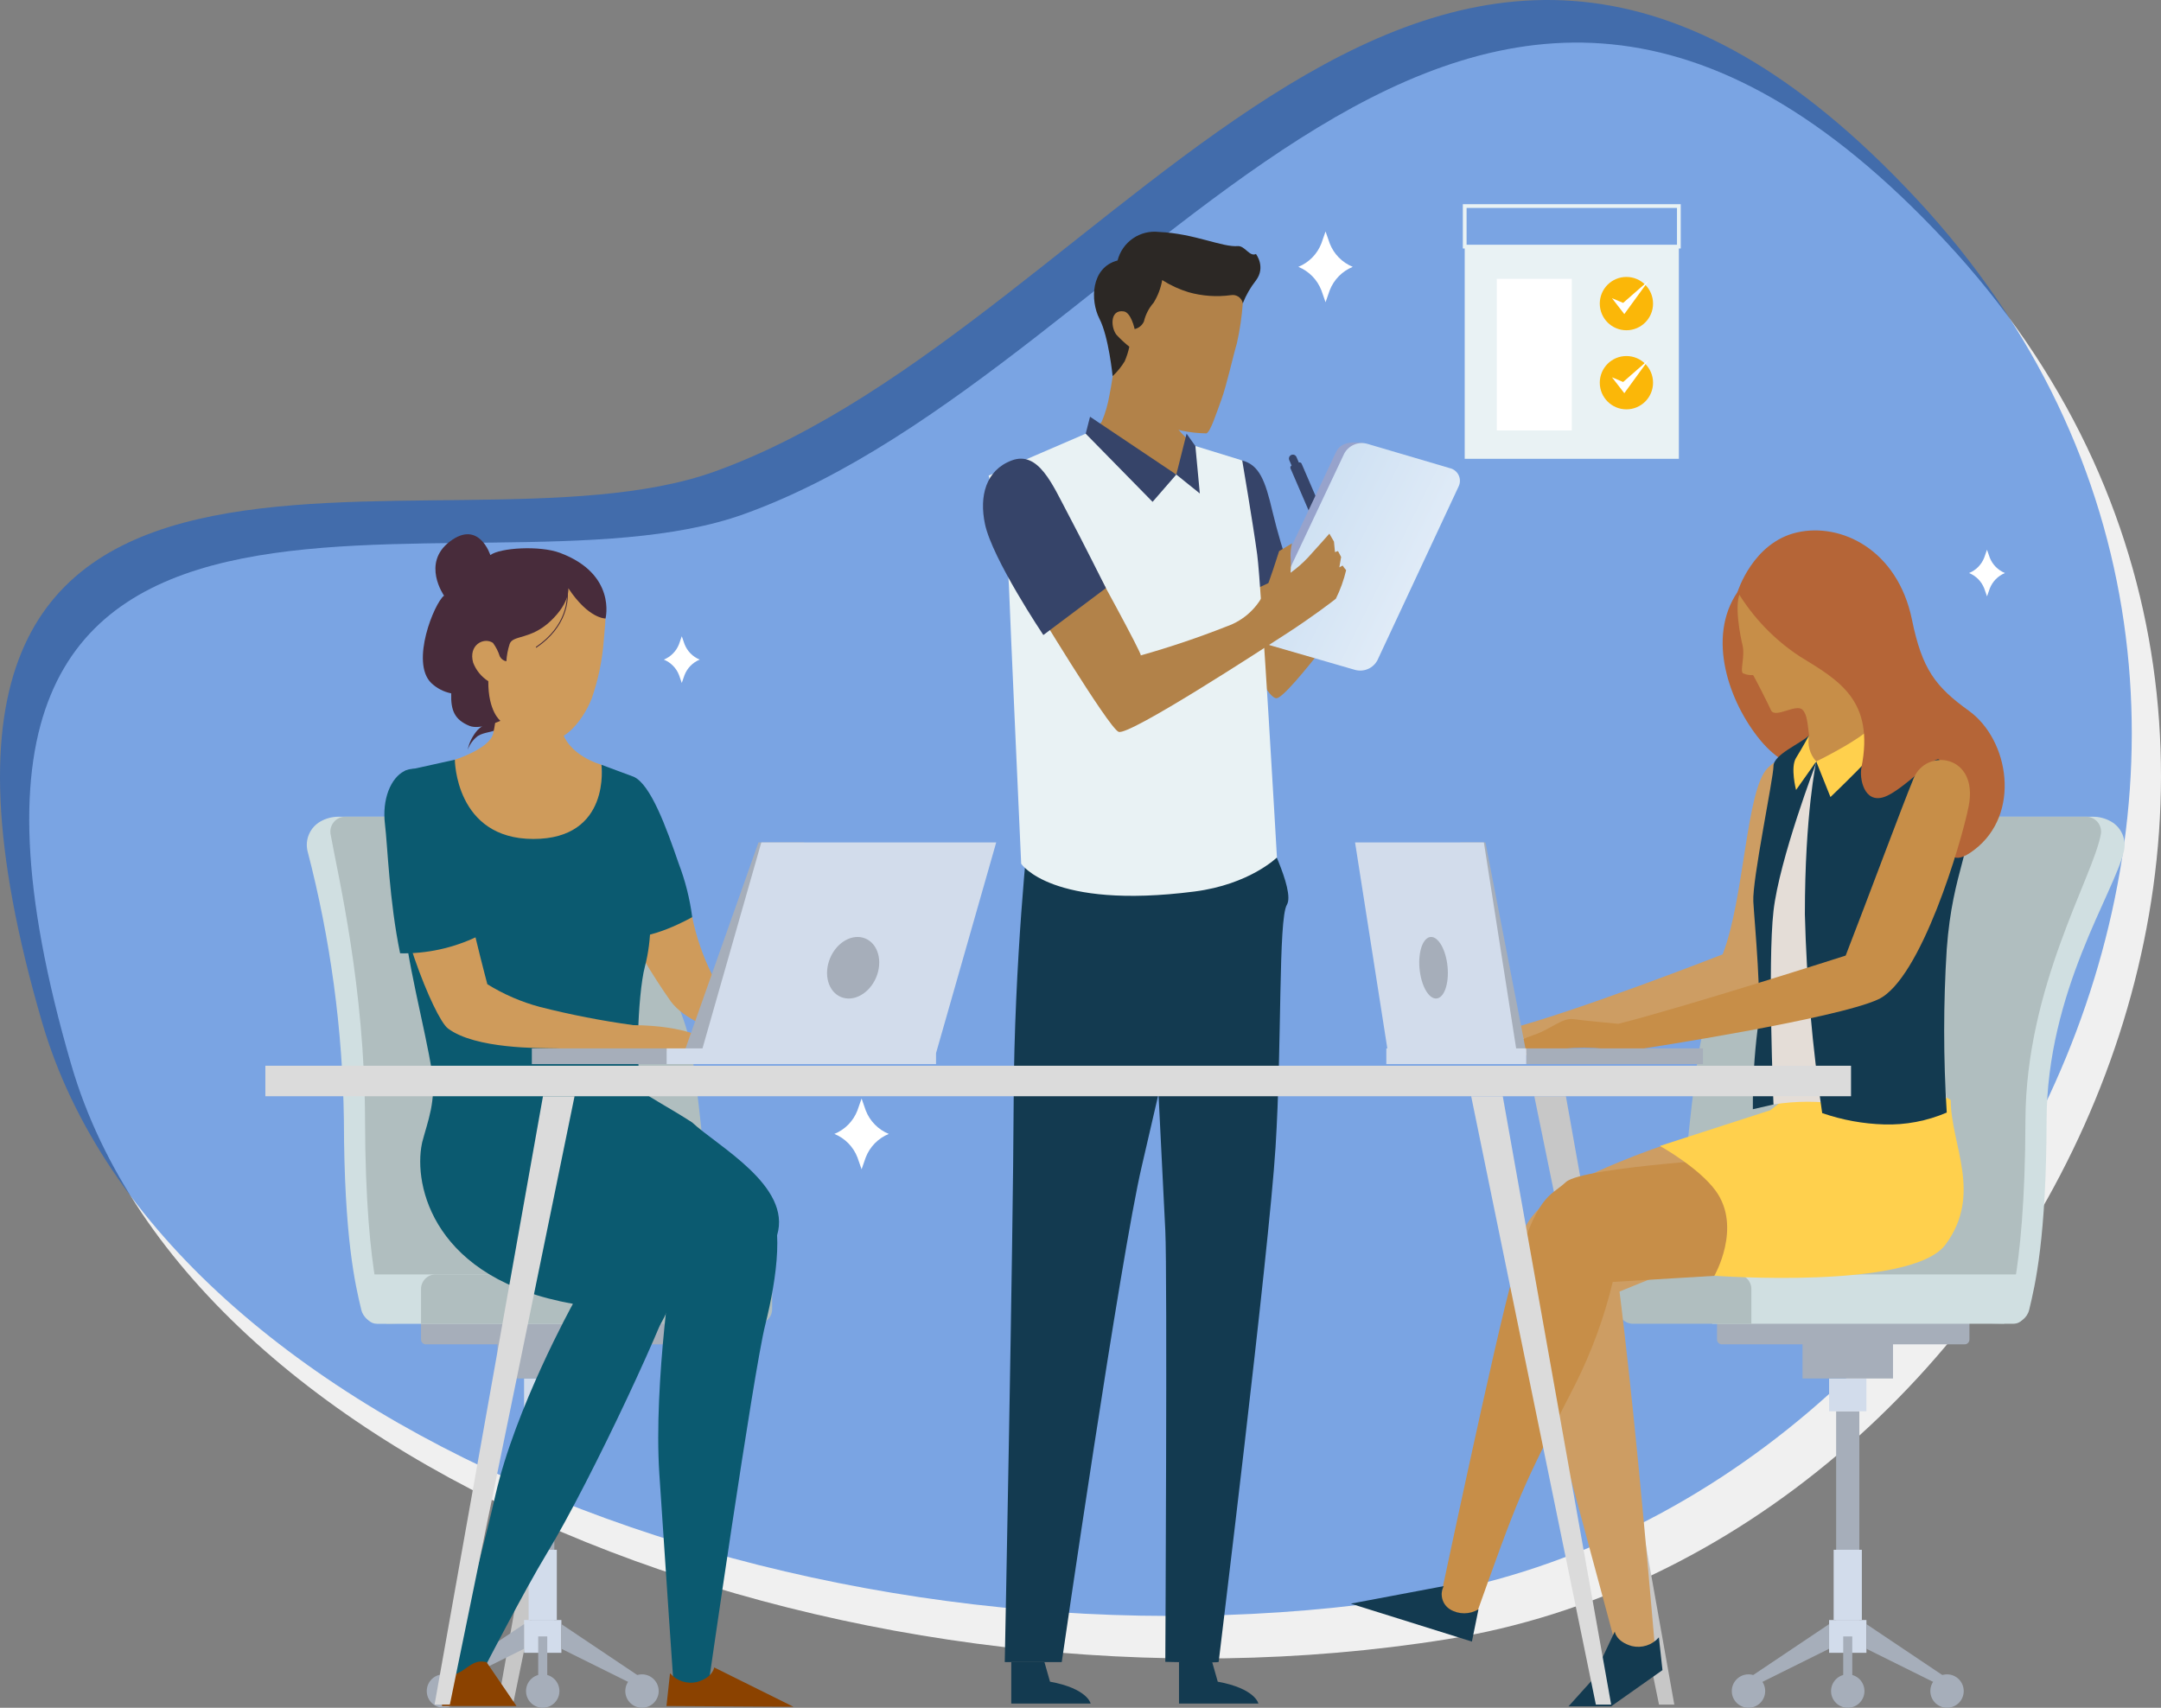 <svg width="577" height="456" viewBox="0 0 577 456" fill="none" xmlns="http://www.w3.org/2000/svg">
<rect x="0" y="0" width="577" height="456" fill="#808080" stroke="none"/>
<path d="M198.656 137.267C308.089 97.87 390.461 -74.095 519.474 64.426C648.487 202.947 541.437 412.886 386.243 437.717C231.049 462.549 51.334 394.884 19.069 284.433C-36.067 95.714 125.245 163.695 198.656 137.267Z" fill="#F0F0F0"/>
<path d="M190.85 125.897C300.285 86.502 382.665 -85.465 511.675 53.063C640.686 191.591 533.638 401.523 378.444 426.354C223.25 451.186 43.535 383.521 11.27 273.07C-43.871 84.344 117.438 152.325 190.85 125.897Z" fill="url(#paint0_linear)" fill-opacity="0.5"/>
<path d="M355.038 64.981L353.93 61.804L352.822 64.981C352.277 66.391 351.45 67.675 350.391 68.754C349.333 69.832 348.065 70.683 346.666 71.253C348.065 71.824 349.333 72.674 350.392 73.753C351.45 74.832 352.277 76.116 352.822 77.526L353.93 80.703L355.038 77.526C355.583 76.116 356.41 74.832 357.468 73.753C358.527 72.674 359.795 71.824 361.194 71.253V71.253C359.795 70.683 358.527 69.832 357.468 68.754C356.41 67.675 355.583 66.391 355.038 64.981V64.981Z" fill="white"/>
<path d="M231.157 296.5L230.049 293.323L228.941 296.5C228.396 297.91 227.569 299.194 226.51 300.273C225.452 301.352 224.184 302.202 222.785 302.773V302.773C224.184 303.343 225.452 304.194 226.51 305.273C227.569 306.351 228.396 307.635 228.941 309.046L230.049 312.222L231.157 309.046C231.701 307.635 232.528 306.351 233.587 305.273C234.645 304.194 235.913 303.343 237.312 302.773V302.773C235.913 302.203 234.645 301.352 233.587 300.273C232.528 299.195 231.701 297.911 231.157 296.5V296.5Z" fill="white"/>
<path d="M531.27 148.879L530.538 146.783L529.808 148.879C529.448 149.807 528.903 150.652 528.206 151.362C527.509 152.072 526.675 152.632 525.754 153.008C526.677 153.384 527.513 153.946 528.212 154.657C528.91 155.369 529.456 156.216 529.815 157.146L530.545 159.243L531.277 157.146C531.637 156.216 532.182 155.369 532.881 154.657C533.579 153.946 534.415 153.384 535.338 153.008C534.415 152.634 533.578 152.074 532.878 151.364C532.179 150.654 531.631 149.809 531.27 148.879V148.879Z" fill="white"/>
<path d="M182.77 171.986L182.04 169.889L181.31 171.986C180.951 172.916 180.405 173.763 179.707 174.475C179.009 175.187 178.172 175.748 177.249 176.124V176.124C178.172 176.5 179.008 177.061 179.707 177.773C180.405 178.485 180.951 179.332 181.31 180.262L182.04 182.359L182.77 180.262C183.129 179.332 183.675 178.485 184.373 177.773C185.072 177.061 185.908 176.5 186.831 176.124V176.124C185.908 175.748 185.072 175.186 184.373 174.475C183.675 173.763 183.129 172.916 182.77 171.986Z" fill="white"/>
<path d="M132.892 455.146H136.974L170.269 292.712H161.835L132.892 455.146Z" fill="#C7C7C7"/>
<path d="M447.048 455.146H442.965L409.67 292.712H418.104L447.048 455.146Z" fill="#C7C7C7"/>
<path d="M127.511 194.935C126.192 196.434 125.283 198.249 124.872 200.203C125.407 198.736 126.354 197.455 127.599 196.513C129.275 195.447 131.503 195.592 133.193 194.547C134.669 193.395 135.754 191.817 136.301 190.026C135.039 191.137 133.571 191.988 131.981 192.531C130.285 192.869 128.728 193.706 127.511 194.935Z" fill="#482C3B"/>
<path d="M148.011 376.832H141.812V436.951H148.011V376.832Z" fill="#A6AEBA"/>
<path d="M149.894 368.077H139.929V376.83H149.894V368.077Z" fill="#D2DCEB"/>
<path d="M148.674 413.814H141.148V432.575H148.674V413.814Z" fill="#D2DCEB"/>
<path d="M149.894 432.573H139.929V441.325H149.894V432.573Z" fill="#D2DCEB"/>
<path d="M156.989 351.508H132.832V368.077H156.989V351.508Z" fill="#A6AEBA"/>
<path d="M178.526 346.553H113.705C112.995 346.553 112.419 347.13 112.419 347.841V357.673C112.419 358.384 112.995 358.961 113.705 358.961H178.526C179.236 358.961 179.812 358.384 179.812 357.673V347.841C179.812 347.13 179.236 346.553 178.526 346.553Z" fill="#A6AEBA"/>
<path d="M120.9 449.687L139.927 440.247V433.665L118.404 448.102L120.9 449.687Z" fill="#A6AEBA"/>
<path d="M118.404 456C120.866 456 122.862 454.002 122.862 451.538C122.862 449.074 120.866 447.076 118.404 447.076C115.942 447.076 113.946 449.074 113.946 451.538C113.946 454.002 115.942 456 118.404 456Z" fill="#A6AEBA"/>
<path d="M144.91 456C147.372 456 149.368 454.002 149.368 451.538C149.368 449.074 147.372 447.076 144.91 447.076C142.448 447.076 140.452 449.074 140.452 451.538C140.452 454.002 142.448 456 144.91 456Z" fill="#A6AEBA"/>
<path d="M168.918 449.687L149.894 440.247V433.665L171.417 448.102L168.918 449.687Z" fill="#A6AEBA"/>
<path d="M171.417 456C173.879 456 175.875 454.002 175.875 451.538C175.875 449.074 173.879 447.076 171.417 447.076C168.955 447.076 166.959 449.074 166.959 451.538C166.959 454.002 168.955 456 171.417 456Z" fill="#A6AEBA"/>
<path d="M146.118 436.949H143.705V451.481H146.118V436.949Z" fill="#A6AEBA"/>
<path d="M101.216 353.35C100.134 353.387 99.072 353.05 98.209 352.396C97.345 351.742 96.733 350.811 96.475 349.759C94.846 343.039 91.888 330.484 91.822 299.149C91.492 274.851 88.225 250.683 82.092 227.172C81.757 225.676 81.909 224.111 82.526 222.708C83.143 221.304 84.192 220.135 85.521 219.371V219.371C86.996 218.522 88.669 218.074 90.371 218.074H150.425C150.425 218.074 175.112 262.271 178.35 277.415C181.589 292.559 186.111 350.692 186.111 350.692L101.216 353.35Z" fill="#D0DFE1"/>
<path d="M103.175 353.466C103.175 353.466 97.566 342.46 97.469 299.151C97.393 263.49 90.312 234.111 88.27 222.765C88.166 222.19 88.19 221.599 88.34 221.035C88.49 220.47 88.762 219.945 89.137 219.498C89.512 219.05 89.981 218.69 90.51 218.444C91.039 218.197 91.616 218.071 92.2 218.072H156.072C156.072 218.072 180.759 262.269 183.998 277.413C187.236 292.557 191.758 350.689 191.758 350.689L103.175 353.466Z" fill="#B0BEBF"/>
<path d="M161.433 353.473H100.636C99.81 353.473 99.019 353.145 98.435 352.561C97.851 351.977 97.523 351.185 97.523 350.358V350.358V340.285H161.433V353.462V353.473Z" fill="#D0DFE1"/>
<path d="M202.265 353.473H112.419V344.193C112.418 343.68 112.518 343.172 112.714 342.698C112.909 342.224 113.196 341.793 113.558 341.43C113.92 341.067 114.35 340.779 114.823 340.583C115.296 340.387 115.804 340.285 116.316 340.285H202.265C203.298 340.285 204.289 340.696 205.02 341.428C205.751 342.159 206.162 343.151 206.162 344.186V349.566C206.162 350.078 206.062 350.586 205.867 351.059C205.671 351.532 205.385 351.963 205.024 352.325C204.662 352.688 204.233 352.976 203.76 353.172C203.288 353.369 202.781 353.47 202.269 353.471V353.471L202.265 353.473Z" fill="#B0BEBF"/>
<path d="M121.462 202.854C121.462 202.854 130.752 199.911 131.686 195.865C132.447 192.579 133.66 182.37 133.66 182.37H149.861C149.54 186.389 149.54 190.426 149.861 194.445C151.402 201.788 160.606 204.201 160.606 204.201L161.918 227.148L138.039 247.185L114.997 224.016L121.462 202.854Z" fill="#CF9B5B"/>
<path d="M158.508 157.363C162.593 162.817 161.761 163.588 161.2 171.101C160.802 176.373 159.718 181.57 157.973 186.561C156.872 189.393 151.111 201.569 140.84 197.124C134.992 194.422 130.109 189.996 126.844 184.438C125.341 180.047 124.6 175.43 124.655 170.789C124.55 165.792 124.526 159.309 124.705 155.583C125.342 142.424 151.035 147.383 158.508 157.363Z" fill="#CF9B5B"/>
<path d="M185.248 312.008C194.093 310.09 199.019 312.936 204.319 319.299C209.619 325.663 207.498 341.042 204.319 353.768C201.14 366.495 188.952 451.286 188.952 451.286H179.946C179.946 451.286 177.632 417.876 176.044 393.482C174.456 369.088 179.896 334.146 179.896 334.146L145.502 312.015C145.502 312.015 177.304 313.731 185.248 312.008Z" fill="#0B5A70"/>
<path d="M184.825 299.722C191.577 306.033 211.455 316.672 207.491 329.827L180.861 341.121C180.861 341.121 153.803 331.305 145.503 312.006L137.205 292.707L155.037 285.606L184.825 299.722Z" fill="#0B5A70"/>
<path d="M165.375 316.682C170.273 320.223 183.51 326.053 180.861 341.123C179.51 348.809 157.859 395.236 146.032 414.747C140.005 424.691 129.27 445.503 129.27 445.503L119.203 447.912C119.203 447.912 126.959 422.649 132.256 399.317C137.554 375.985 152.98 348.138 152.98 348.138C146.639 343.863 139.999 340.05 133.11 336.73C124.631 333.018 120.07 331.495 132.786 319.309C145.502 307.123 155.833 309.786 165.375 316.682Z" fill="#0B5A70"/>
<path d="M184.825 244.888C185.902 250.17 187.661 255.289 190.056 260.118C192.172 263.814 235.848 279.924 235.848 279.924H210.335C210.335 279.924 186.052 276.737 179.123 267.416C174.094 260.262 169.629 252.726 165.77 244.876H184.825V244.888Z" fill="#CF9B5B"/>
<path d="M169.182 207.397C173.7 209.408 177.872 220.83 181.208 230.563C182.975 235.178 184.189 239.987 184.825 244.888C184.825 244.888 173.153 251.568 166.961 249.897C166.961 249.897 161.081 228.757 165.13 218.077L169.182 207.397Z" fill="#0B5A70"/>
<path d="M146.663 300.486C159.388 299.977 172.104 299.667 184.827 299.722C178.645 295.71 173.176 292.914 171.988 291.724C169.339 289.073 170.238 265.453 172.185 258.114C174.132 250.775 174.013 242.275 172.603 238.489C171.193 234.703 169.17 207.397 169.17 207.397L160.589 204.206C160.589 204.206 163.219 224.016 142.419 224.016C121.535 224.016 121.445 202.854 121.445 202.854L108.13 205.805C108.13 205.805 107.148 231.6 107.643 243.306C108.137 255.011 113.694 275.286 115.282 285.901C116.519 294.156 114.229 299.203 112.652 305.283C123.542 301.374 135.118 299.741 146.663 300.486V300.486Z" fill="#0B5A70"/>
<path d="M129.895 443.8C127.042 443.228 126.024 444.371 123.449 446.089C121.823 447.134 119.947 447.727 118.016 447.805V455.531H137.903L129.895 443.8Z" fill="#8B4200"/>
<path d="M190.688 445.227C190.688 445.227 190.398 447.907 186.109 449.116C184.809 449.424 183.449 449.369 182.178 448.957C180.908 448.545 179.774 447.791 178.902 446.779L177.951 455.531L211.849 455.733L190.688 445.227Z" fill="#8B4200"/>
<path d="M191.282 277.915C187.478 277.463 183.821 273.898 169.075 273.722C160.694 272.571 152.384 270.952 144.183 268.873C139.225 267.549 134.489 265.504 130.126 262.802C130.126 262.802 124.722 242.637 122.66 229.847C116.666 229.187 110.688 228.419 104.749 227.412C104.537 243.384 115.843 271.783 119.607 274.615C126.933 280.131 144.15 279.85 148.284 279.931C157.862 280.104 198.672 281.206 198.672 281.206C198.672 281.206 201.809 279.167 191.282 277.915Z" fill="#CF9B5B"/>
<path d="M127.461 250.047C127.461 250.047 122.03 218.134 120.458 214.776C112.322 197.422 101.147 206.669 102.792 220.097C103.491 225.808 103.936 240.591 106.834 254.547C113.967 254.687 121.033 253.146 127.461 250.047V250.047Z" fill="#0B5A70"/>
<path d="M182.592 281.209H198.663L214.733 224.935H202.514L182.592 281.209Z" fill="#A6AEBA"/>
<path d="M187.205 281.209H249.926L265.996 224.935H203.275L187.205 281.209Z" fill="#D2DCEB"/>
<path d="M249.926 279.935H177.977V284.133H249.926V279.935Z" fill="#D2DCEB"/>
<path d="M177.977 279.935H142.003V284.133H177.977V279.935Z" fill="#A6AEBA"/>
<path d="M233.935 260.995C235.751 256.688 234.473 252.035 231.081 250.604C227.69 249.172 223.469 251.504 221.654 255.811C219.839 260.118 221.117 264.771 224.508 266.202C227.9 267.634 232.12 265.302 233.935 260.995Z" fill="#A6AEBA"/>
<path d="M112.671 305.274C110.294 316.696 115.907 341.618 152.98 348.131L174.142 356.698C176.67 353.576 178.494 349.944 179.489 346.051C180.484 342.157 180.627 338.095 179.908 334.141C177.256 321.053 162.41 316.08 152.628 300.255C152.628 300.255 137.261 293.83 127.387 297.266C122.013 298.964 117.017 301.683 112.671 305.274V305.274Z" fill="#0B5A70"/>
<path d="M161.68 165.144C161.68 165.144 157.219 165.318 151.739 157.054C151.739 157.054 152.329 160.797 146.998 165.839C141.667 170.882 136.885 169.516 136.082 171.95C135.594 173.448 135.299 175.001 135.204 176.574C134.829 176.507 134.474 176.352 134.168 176.123C133.863 175.895 133.615 175.597 133.445 175.255C133.042 173.961 132.424 172.744 131.617 171.655C129.182 170.042 124.997 172.205 126.338 176.947C127.12 178.986 128.537 180.719 130.38 181.887C130.318 189.978 133.619 192.472 133.619 192.472C133.619 192.472 128.15 194.959 125.354 193.819C121.357 192.179 120.332 189.655 120.477 185.133C118.461 184.735 116.601 183.767 115.118 182.344C109.533 176.797 115.974 160.997 118.561 159.045C118.561 159.045 112.455 150.391 120.128 144.577C127.912 138.678 130.92 148.213 130.92 148.213C133.504 146.262 144.104 145.596 149.504 147.618C164.702 153.291 161.68 165.144 161.68 165.144Z" fill="#482C3B"/>
<path d="M151.378 156.965C151.853 160.059 151.401 167.238 143.127 172.859" stroke="#482C3B" stroke-width="0.25" stroke-miterlimit="10"/>
<path d="M496.46 376.83H490.262V436.949H496.46V376.83Z" fill="#A6AEBA"/>
<path d="M498.344 368.077H488.379V376.83H498.344V368.077Z" fill="#D2DCEB"/>
<path d="M497.124 413.811H489.599V432.572H497.124V413.811Z" fill="#D2DCEB"/>
<path d="M498.344 432.575H488.379V441.327H498.344V432.575Z" fill="#D2DCEB"/>
<path d="M505.441 351.508H481.284V368.077H505.441V351.508Z" fill="#A6AEBA"/>
<path d="M524.565 346.553H459.744C459.034 346.553 458.458 347.13 458.458 347.841V357.673C458.458 358.384 459.034 358.961 459.744 358.961H524.565C525.275 358.961 525.851 358.384 525.851 357.673V347.841C525.851 347.13 525.275 346.553 524.565 346.553Z" fill="#A6AEBA"/>
<path d="M517.37 449.687L498.346 440.247V433.665L519.869 448.102L517.37 449.687Z" fill="#A6AEBA"/>
<path d="M519.869 456C522.331 456 524.327 454.002 524.327 451.538C524.327 449.074 522.331 447.076 519.869 447.076C517.407 447.076 515.411 449.074 515.411 451.538C515.411 454.002 517.407 456 519.869 456Z" fill="#A6AEBA"/>
<path d="M493.362 456C495.825 456 497.821 454.002 497.821 451.538C497.821 449.074 495.825 447.076 493.362 447.076C490.9 447.076 488.904 449.074 488.904 451.538C488.904 454.002 490.9 456 493.362 456Z" fill="#A6AEBA"/>
<path d="M469.353 449.687L488.379 440.247V433.665L466.856 448.102L469.353 449.687Z" fill="#A6AEBA"/>
<path d="M466.856 456C469.318 456 471.314 454.002 471.314 451.538C471.314 449.074 469.318 447.076 466.856 447.076C464.394 447.076 462.398 449.074 462.398 451.538C462.398 454.002 464.394 456 466.856 456Z" fill="#A6AEBA"/>
<path d="M494.568 436.951H492.154V451.483H494.568V436.951Z" fill="#A6AEBA"/>
<path d="M537.057 353.35C538.139 353.387 539.201 353.05 540.065 352.396C540.928 351.742 541.54 350.811 541.799 349.759C543.427 343.039 546.385 330.484 546.452 299.149C546.525 264.561 564.641 238.259 567.116 227.172C567.451 225.676 567.299 224.111 566.682 222.708C566.065 221.304 565.016 220.135 563.687 219.371V219.371C562.212 218.522 560.539 218.074 558.837 218.074H487.849C487.849 218.074 463.161 262.271 459.923 277.415C456.684 292.559 452.162 350.692 452.162 350.692L537.057 353.35Z" fill="#D0DFE1"/>
<path d="M535.098 353.466C535.098 353.466 540.707 342.46 540.804 299.151C540.88 263.49 558.894 234.111 560.936 222.765C561.04 222.19 561.016 221.599 560.866 221.035C560.716 220.47 560.444 219.945 560.069 219.498C559.694 219.05 559.225 218.69 558.696 218.444C558.166 218.197 557.59 218.071 557.006 218.072H482.192C482.192 218.072 457.505 262.269 454.266 277.413C451.028 292.557 446.505 350.689 446.505 350.689L535.098 353.466Z" fill="#B0BEBF"/>
<path d="M457.179 340.285H540.75V350.347C540.75 351.173 540.422 351.965 539.838 352.549C539.254 353.133 538.463 353.462 537.637 353.462H457.179V340.285Z" fill="#D0DFE1"/>
<path d="M436.008 340.285H463.725C464.237 340.285 464.743 340.386 465.216 340.582C465.689 340.778 466.119 341.066 466.48 341.428C466.842 341.79 467.129 342.22 467.325 342.693C467.521 343.166 467.622 343.674 467.622 344.186V344.186V353.466H435.999C434.968 353.462 433.981 353.049 433.255 352.318C432.528 351.587 432.12 350.597 432.121 349.566V344.19C432.119 343.157 432.528 342.165 433.257 341.433C433.986 340.701 434.975 340.288 436.008 340.285Z" fill="#B0BEBF"/>
<path d="M471.985 205.075C466.2 210.838 465.803 239.801 459.956 254.833C459.956 254.833 420.07 270.438 401.891 275.022L408.201 281.685C408.201 281.685 462.243 268.685 469.096 264.12C479.572 257.146 485.661 228.923 486.66 214.805C487.658 200.686 478.031 199.052 471.985 205.075Z" fill="#CD9D63"/>
<path d="M406.325 276.069L401.89 275.024C401.89 275.024 392.77 274.189 389.85 273.772C386.93 273.356 383.43 276.694 379.45 277.946C376.7 278.886 374.068 280.139 371.604 281.68H374.79L381.288 282.746L387.146 281.68C390.804 281.329 394.488 281.329 398.146 281.68C401.491 282.036 404.865 282.036 408.21 281.68L406.325 276.069Z" fill="#F7D4B2"/>
<path d="M445.799 305.257C433.423 309.362 418.244 315.944 413.8 320.082C409.356 324.221 400.599 330.096 407.661 352.838C412.179 367.368 431.845 440.977 431.845 440.977L441.812 439.202C441.812 439.202 438.271 396.552 434.724 364.643C433.005 349.176 432.42 344.861 432.42 344.861L445.799 339.41C462.759 332.435 456.946 303.282 456.946 303.282L445.799 305.257Z" fill="#CD9D63"/>
<path d="M418.092 315.64C413.648 319.778 410.505 318.393 403.826 341.252C399.563 355.858 384.015 429.519 384.015 429.519L393.302 433.565C405.861 398.346 405.845 398.389 420.52 369.812C424.933 361.06 428.32 351.827 430.613 342.296L457.74 340.666C474.7 333.691 468.887 308.915 468.887 308.915C468.887 308.915 422.538 311.492 418.092 315.64Z" fill="#C78E48"/>
<path d="M520.855 293.737C520.855 305.636 529.458 318.771 519.488 332.288C510.472 344.521 457.747 340.642 457.747 340.642C457.747 340.642 465.184 327.752 458.123 317.993C453.605 311.756 443.205 305.981 443.205 305.981L472.688 296.445L496.368 278.037L520.855 293.737Z" fill="#FFD04D"/>
<path d="M491.27 202.45C489.674 207.875 478.364 207.768 470.011 197.638C461.658 187.508 455.609 170.242 463.943 158.044C472.277 145.846 483.423 169.466 487.221 182.035C489.371 188.656 490.73 195.509 491.27 202.45V202.45Z" fill="#B56537"/>
<path d="M464.949 157.872C462.709 160.535 464.854 170.677 465.246 172.183C466.005 175.096 464.533 179.106 465.372 179.781C466.22 180.156 467.146 180.319 468.071 180.257C468.223 180.293 472.149 187.998 472.843 189.595C473.901 192.025 479.593 187.72 481.315 189.543C482.563 190.866 482.618 193.314 483.041 196.353L479.712 209.805L506.875 204.57C503.13 199.087 499.803 193.331 496.922 187.349C494.896 181.945 497.428 176.036 496.753 168.776C496.078 161.515 492.839 152.185 482.582 151.216C479.324 150.82 476.019 151.218 472.949 152.377C469.878 153.536 467.134 155.421 464.949 157.872V157.872Z" fill="#C78E48"/>
<path d="M473.54 294.908C479.567 293.942 485.71 293.942 491.738 294.908C503.037 296.422 519.783 293.242 519.783 293.242C519.783 293.242 512.921 257.831 513.342 241.769C513.763 225.706 515.033 208.38 515.033 208.38L484.943 203.309C484.943 203.309 477.658 205.926 473.53 217.68C469.402 229.433 470.066 280.185 473.54 294.908Z" fill="#E4DDD7"/>
<path d="M483.041 196.344C480.825 198.564 473.53 201.415 473.53 204.584C473.53 207.754 467.824 235.015 468.147 240.722C468.47 246.428 470.558 268.106 469.291 274.762C468.408 281.866 467.985 289.02 468.023 296.179L473.53 294.911C473.53 294.911 471.947 257.208 473.53 243.273C475.114 229.337 484.943 203.649 484.943 203.649L481.248 202.381L483.041 196.344Z" fill="#133A50"/>
<path d="M493.99 203.635L484.955 203.318C484.955 203.318 481.912 217.265 481.912 244.122C482.365 261.896 483.911 279.625 486.539 297.209C491.857 299.05 497.424 300.071 503.049 300.239C508.795 300.418 514.51 299.336 519.793 297.069C518.876 282.528 518.876 267.944 519.793 253.403C521.376 231.848 527.135 226.946 526.022 212.827C524.177 189.412 503.006 197.612 503.006 197.612L493.99 203.635Z" fill="#133A50"/>
<path d="M484.941 203.318C484.941 203.318 499.511 196.344 501.727 191.896C502.518 193.699 502.948 195.639 502.995 197.607C502.678 199.511 488.743 212.823 488.743 212.823L484.941 203.318Z" fill="#FFD04D"/>
<path d="M497.01 204.982C500.576 186.985 491.018 181.692 480.559 175.277C473.807 170.842 468.13 164.953 463.943 158.041C463.943 158.041 467.985 144.87 479.803 142.169C491.62 139.468 506.696 146.838 510.508 165.47C513.209 178.68 516.742 183.337 525.692 189.785C536.486 197.564 539.72 217.389 527.118 226.943C515.468 235.781 522.204 214.791 517.881 203.007C517.149 201.013 508.09 211.147 503.03 212.825C497.728 214.586 496.437 207.878 497.01 204.982Z" fill="#B56537"/>
<path d="M483.041 196.344C482.782 197.574 482.82 198.848 483.15 200.061C483.481 201.274 484.096 202.391 484.943 203.318L479.56 210.933C479.56 210.933 477.977 204.91 479.56 202.367C481.144 199.823 483.041 196.344 483.041 196.344Z" fill="#FFD04D"/>
<path d="M431.151 435.642C431.151 435.642 431.441 438.322 435.73 439.531C437.03 439.838 438.389 439.783 439.66 439.371C440.931 438.959 442.064 438.206 442.937 437.194L443.888 445.946L430.19 455.612H418.806L424.961 448.775L431.151 435.642Z" fill="#133A50"/>
<path d="M385.489 423.518C384.931 424.576 384.796 425.806 385.112 426.96C385.428 428.113 386.17 429.104 387.189 429.729C388.334 430.418 389.645 430.78 390.981 430.774C392.317 430.769 393.626 430.396 394.765 429.698L393.007 438.326L360.671 428.199L385.489 423.518Z" fill="#133A50"/>
<path d="M510.962 207.797C507.836 215.343 498.655 240.124 492.804 255.152C492.804 255.152 450.3 268.777 432.121 273.361L438.431 280.024C438.431 280.024 490.264 272.08 501.513 266.836C512.926 261.517 523.721 224.933 525.637 215.333C528.403 201.455 514.329 199.649 510.962 207.797Z" fill="#C78E48"/>
<path d="M436.541 274.412L432.106 273.37C432.106 273.37 422.985 272.535 420.066 272.118C417.146 271.702 413.646 275.041 409.666 276.292C406.916 277.232 404.283 278.485 401.819 280.026H405.005L411.504 281.092L417.365 280.026C421.023 279.675 424.706 279.675 428.364 280.026C431.709 280.382 435.083 280.382 438.428 280.026L436.541 274.412Z" fill="#C78E48"/>
<path d="M347.544 123.824L359.076 150.583L356.118 151.859L344.581 125.086C344.518 124.94 344.516 124.775 344.574 124.627C344.633 124.48 344.747 124.361 344.893 124.298V124.298L346.762 123.501C346.908 123.44 347.073 123.44 347.22 123.501C347.366 123.561 347.483 123.678 347.544 123.824V123.824Z" fill="#364469"/>
<path d="M347.475 130.364L349.398 129.533L346.162 122.025C346.052 121.77 345.845 121.569 345.587 121.467C345.329 121.364 345.041 121.368 344.786 121.478V121.478C344.531 121.588 344.33 121.795 344.227 122.054C344.125 122.312 344.129 122.6 344.239 122.856L347.475 130.364Z" fill="#364469"/>
<path d="M325.398 155.421C325.398 155.421 336.735 186.594 340.853 186.437C343.944 186.325 364.675 157.975 368.011 153.065C371.347 148.156 377.819 136.624 377.819 136.624L369.385 134.007C369.385 134.007 354.881 151.502 351.144 154.643C347.406 157.784 345.848 158.962 345.848 158.962L341.531 147.161L325.398 155.421Z" fill="#B28249"/>
<path d="M331.668 122.953C336.233 124.169 337.809 128.234 339.771 136.627C341.097 142.142 342.704 147.587 344.583 152.939L329.571 159.938C329.571 159.938 326.863 145.02 325.864 135.596C324.865 126.173 327.685 121.892 331.668 122.953Z" fill="#364469"/>
<path d="M270.015 443.833V454.87H291.207C291.207 454.87 290.41 450.874 280.36 449.032L278.881 443.835H270.015V443.833Z" fill="#133A50"/>
<path d="M314.803 443.833V454.87H335.996C335.996 454.87 335.199 450.874 325.149 449.032L323.67 443.835H314.803V443.833Z" fill="#133A50"/>
<path d="M274.647 221.304C274.647 221.304 270.79 256.394 270.655 294.09C270.519 331.785 268.277 443.797 268.277 443.797H283.494C283.494 443.797 299.187 335.555 304.879 311.323C310.571 287.091 325.403 221.758 325.403 221.758L274.647 221.304Z" fill="#133A50"/>
<path d="M298.031 93.872C298.031 93.872 297.047 101.546 296.239 105.451C295.835 107.911 295.138 110.313 294.163 112.607C291.322 116.421 288.176 119.998 284.754 123.301C284.754 123.301 309.975 136.627 317.388 136.627C324.802 136.627 322.203 121.742 322.203 121.742C322.203 121.742 314.119 115.348 312.913 112.116C311.921 107.983 311.294 103.771 311.037 99.528L298.031 93.872Z" fill="#B28249"/>
<path d="M307.722 259.813C307.722 259.813 310.575 317.253 311.144 328.561C311.712 339.869 311.144 443.735 311.144 443.735C311.144 443.735 325.398 444.121 325.398 443.735C325.398 443.35 338.837 334.201 340.577 306.333C342.317 278.465 341.29 245.431 343.609 241.576C345.927 237.721 337.37 221.48 337.37 221.48L317.195 226.865L307.722 259.813Z" fill="#133A50"/>
<path d="M289.89 115.798L263.973 126.982C263.973 126.982 269.099 147.985 269.385 156.332C269.67 164.68 272.661 230.622 272.661 230.622C272.661 230.622 280.622 242.963 318.921 238.049C333.689 236.145 340.951 228.949 340.951 228.949C340.951 228.949 336.811 156.332 335.67 147.985C334.529 139.637 331.68 122.944 331.68 122.944L319.181 119.096L314.083 126.711L289.89 115.798Z" fill="#E9F2F4"/>
<path d="M291.045 111.274L314.078 126.716L307.746 134L289.89 115.798L291.045 111.274Z" fill="#364469"/>
<path d="M314.078 126.716L320.359 131.763L319.175 119.105L316.824 115.798L314.078 126.716Z" fill="#364469"/>
<path d="M338.342 171.974L360.483 178.375C361.619 178.673 362.821 178.577 363.894 178.101C364.968 177.626 365.847 176.799 366.39 175.757L387.95 129.652C388.189 129.186 388.318 128.671 388.328 128.148C388.338 127.624 388.229 127.105 388.008 126.63C387.788 126.155 387.463 125.737 387.057 125.407C386.651 125.076 386.175 124.843 385.665 124.724L363.719 118.234C359.723 117.842 357.725 118.622 356.712 120.745L335.111 166.501C334.091 168.647 334.479 170.141 338.342 171.974Z" fill="#97A3CC"/>
<path d="M339.602 172.438L361.85 178.882C362.991 179.186 364.201 179.092 365.281 178.617C366.361 178.141 367.248 177.311 367.794 176.264L389.431 129.952C389.67 129.483 389.798 128.966 389.807 128.44C389.816 127.914 389.706 127.393 389.483 126.916C389.261 126.44 388.933 126.02 388.524 125.689C388.116 125.358 387.637 125.125 387.125 125.007L365.07 118.503C363.899 118.175 362.652 118.255 361.533 118.731C360.414 119.207 359.49 120.05 358.914 121.121L337.122 167.286C336.876 167.78 336.745 168.324 336.741 168.876C336.737 169.428 336.86 169.974 337.099 170.471C337.339 170.968 337.689 171.404 338.123 171.745C338.556 172.086 339.063 172.323 339.602 172.438Z" fill="url(#paint1_linear)"/>
<path d="M275.333 160.035C275.333 160.035 295.92 194.231 298.666 195.409C301.412 196.586 336.93 173.442 343.604 169.123C350.278 164.804 355.854 160.556 356.681 159.873C357.884 157.443 358.806 154.882 359.427 152.242C359.088 151.855 358.776 151.445 358.495 151.014L357.613 151.49L358.089 148.718L357.254 147.147L356.446 147.416L356.175 144.61L354.948 142.5C354.948 142.5 351.45 146.459 349.291 148.815C347.861 150.34 346.284 151.721 344.584 152.937C344.684 151.431 344.684 149.921 344.584 148.416C344.568 147.293 344.7 146.173 344.976 145.084L341.535 147.154C341.535 147.154 338.504 156.725 337.914 157.482C336.968 159.754 335.553 161.8 333.761 163.486C331.97 165.172 329.843 166.461 327.519 167.267C320.007 170.228 312.351 172.811 304.581 175.006C305.164 174.922 291.152 149.451 291.152 149.451L275.333 160.035Z" fill="#B28249"/>
<path d="M262.991 139.92C264.951 149.234 278.577 169.561 278.577 169.561L295.29 157.027C295.29 157.027 288.746 143.939 285.094 137.074C281.052 129.481 277.284 120.257 270.131 122.949C263.227 125.54 261.422 132.453 262.991 139.92Z" fill="#364469"/>
<path d="M327.331 74.242C329.115 75.858 332.072 79.109 331.835 81.005C331.567 84.593 331.04 88.157 330.256 91.668C329.305 94.812 327.472 103.057 326.128 106.677C324.785 110.296 323.235 115.262 322.122 115.719C317.758 115.659 313.446 114.77 309.413 113.102C307.575 111.752 297.838 101.042 299.902 93.113C299.902 93.113 297.349 93.446 295.782 85.615C295.373 83.573 303.666 77.762 304.957 75.744C308.091 70.823 319.525 74.697 322.79 74.949C324.34 75.245 325.944 74.995 327.331 74.242V74.242Z" fill="#B28249"/>
<path d="M331.834 80.996C331.706 80.287 331.301 79.659 330.709 79.249C330.117 78.84 329.387 78.682 328.679 78.811H328.658C324.874 79.328 321.024 79.06 317.347 78.023C314.866 77.268 312.5 76.176 310.314 74.778C309.943 76.927 309.163 78.984 308.017 80.839C306.758 82.266 305.871 83.982 305.435 85.836C305.208 86.344 304.866 86.793 304.436 87.145C304.005 87.498 303.498 87.744 302.955 87.866C302.955 87.866 302.037 83.459 300.064 83.149C296.153 82.535 296.626 87.82 298.235 89.541C299.265 90.63 300.368 91.646 301.538 92.582C301.255 93.926 300.835 95.238 300.285 96.497C299.398 97.949 298.318 99.275 297.075 100.437C297.075 100.437 296.043 89.926 293.559 85.105C291.074 80.284 291.228 71.415 298.402 69.55C299.009 67.152 300.466 65.058 302.502 63.657C304.538 62.256 307.014 61.644 309.468 61.935C318.895 62.337 326.425 66.106 330.581 65.707C332.448 65.686 333.661 68.628 335.344 67.82C335.344 67.82 338.047 71.27 335.344 74.887C333.879 76.739 332.696 78.797 331.834 80.996Z" fill="#2C2825"/>
<path d="M407.55 281.209H398.736L389.922 224.935H396.625L407.55 281.209Z" fill="#A6AEBA"/>
<path d="M405.02 281.209H370.622L361.81 224.935H396.206L405.02 281.209Z" fill="#D2DCEB"/>
<path d="M407.55 279.933H370.161V284.131H407.55V279.933Z" fill="#D2DCEB"/>
<path d="M454.69 279.933H407.55V284.131H454.69V279.933Z" fill="#A6AEBA"/>
<path d="M386.134 255.808C387.13 260.116 386.429 264.77 384.569 266.2C382.71 267.63 380.394 265.301 379.4 260.991C378.406 256.682 379.106 252.03 380.965 250.599C382.824 249.169 385.133 251.501 386.134 255.808Z" fill="#A6AEBA"/>
<path d="M494.233 284.569H70.85V292.712H494.233V284.569Z" fill="#DBDBDB"/>
<path d="M116.033 455.146H120.116L153.41 292.712H144.977L116.033 455.146Z" fill="#DBDBDB"/>
<path d="M430.19 455.146H426.105L392.812 292.712H401.246L430.19 455.146Z" fill="#DBDBDB"/>
<path d="M448.267 65.849H391.086V122.508H448.267V65.849Z" fill="#E9F2F4"/>
<path d="M419.678 74.454H399.653V114.936H419.678V74.454Z" fill="white"/>
<path d="M448.267 55.022H391.086V65.849H448.267V55.022Z" stroke="#E9F2F4" stroke-miterlimit="10"/>
<path d="M434.263 88.182C438.19 88.182 441.374 84.996 441.374 81.065C441.374 77.134 438.19 73.947 434.263 73.947C430.335 73.947 427.151 77.134 427.151 81.065C427.151 84.996 430.335 88.182 434.263 88.182Z" fill="#FBB708"/>
<path d="M433.702 83.865L430.411 79.627L433.393 80.874L440.248 74.875L433.702 83.865Z" fill="white"/>
<path d="M434.263 109.301C438.19 109.301 441.374 106.115 441.374 102.184C441.374 98.253 438.19 95.066 434.263 95.066C430.335 95.066 427.151 98.253 427.151 102.184C427.151 106.115 430.335 109.301 434.263 109.301Z" fill="#FBB708"/>
<path d="M433.702 104.987L430.411 100.747L433.393 101.996L440.248 95.995L433.702 104.987Z" fill="white"/>
<defs>
<linearGradient id="paint0_linear" x1="3357.7" y1="51861" x2="123718" y2="51861" gradientUnits="userSpaceOnUse">
<stop stop-color="#0458D5"/>
<stop offset="0.461" stop-color="#0261F0"/>
<stop offset="0.727" stop-color="#4B90F9"/>
<stop offset="1" stop-color="#99C0FA"/>
</linearGradient>
<linearGradient id="paint1_linear" x1="400.883" y1="162.21" x2="350.779" y2="137.24" gradientUnits="userSpaceOnUse">
<stop stop-color="#EEF4FB"/>
<stop offset="0.311" stop-color="#E3EDF8"/>
<stop offset="1" stop-color="#CFE1F3"/>
</linearGradient>
</defs>
</svg>
